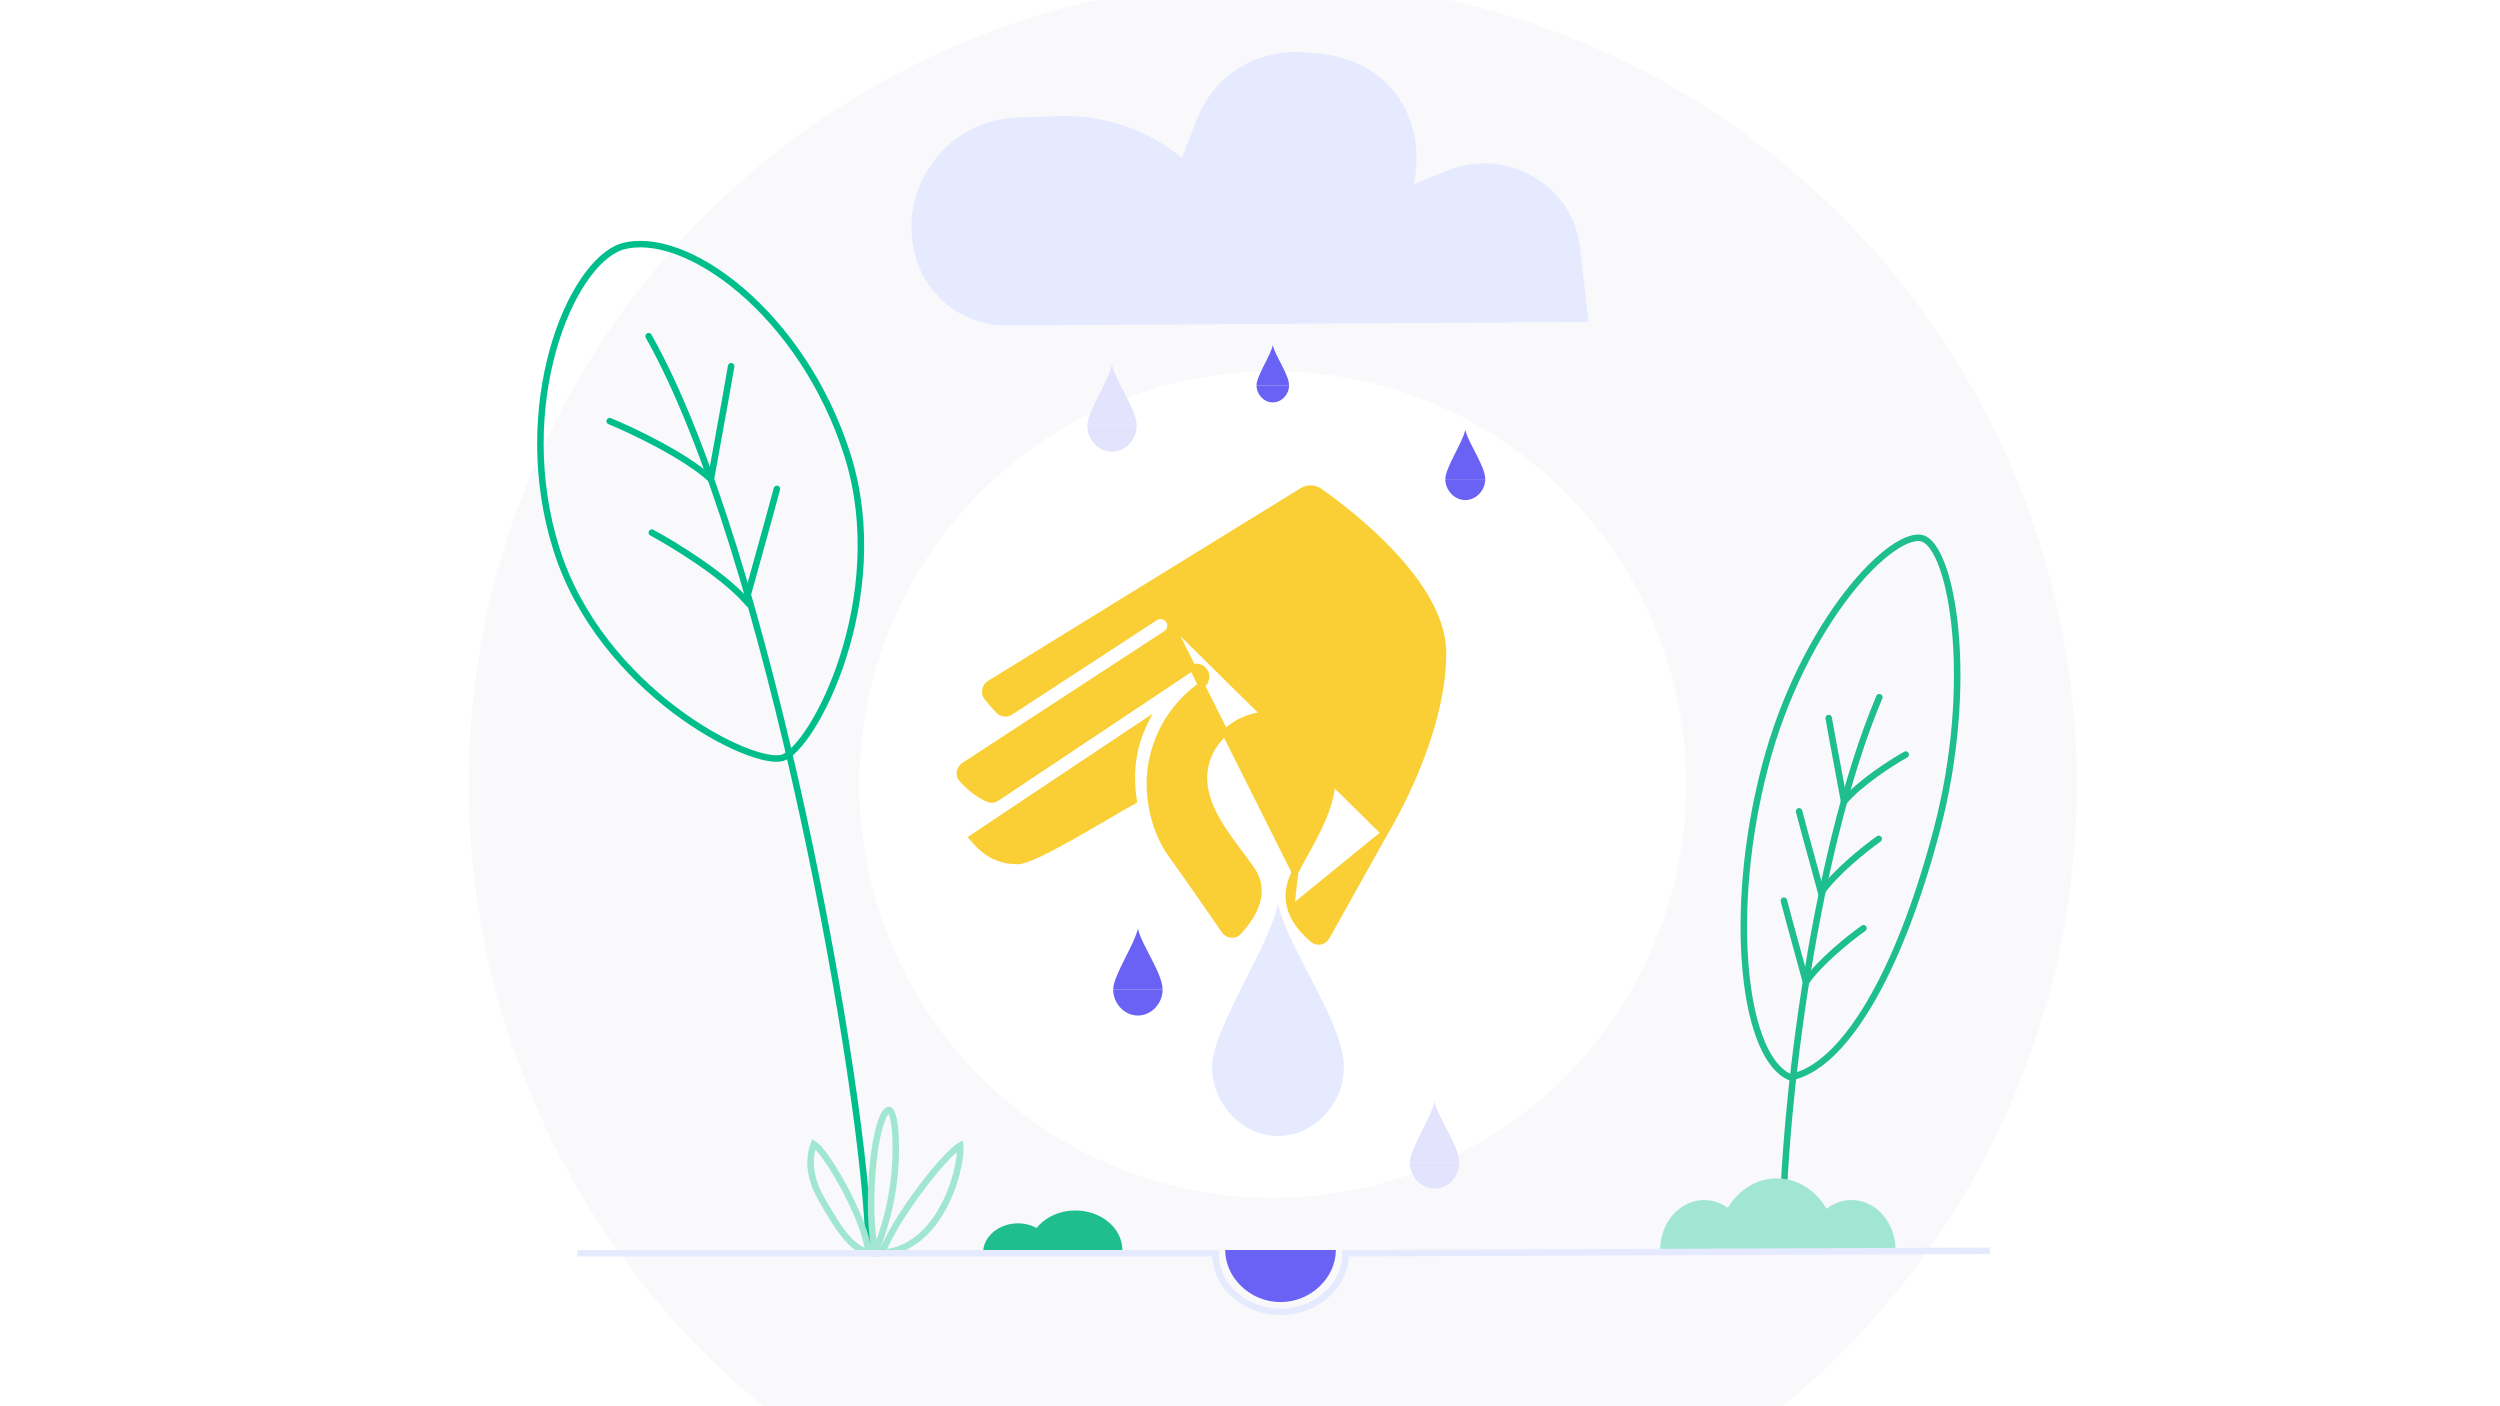 <svg width="384" height="216" viewBox="0 0 384 216" fill="none" xmlns="http://www.w3.org/2000/svg">
<g clip-path="url(#clip0_5382_81572)">
<circle opacity="0.03" cx="195.5" cy="120.5" r="93.5" stroke="#2A3070" stroke-width="60"/>
<path fill-rule="evenodd" clip-rule="evenodd" d="M151.017 192.814H172.351C172.387 192.566 172.406 192.314 172.406 192.057C172.406 188.673 169.177 185.93 165.193 185.93C162.711 185.93 160.522 186.995 159.224 188.616C158.394 188.167 157.409 187.906 156.352 187.906C153.396 187.906 151 189.942 151 192.452C151 192.574 151.006 192.695 151.017 192.814Z" fill="#1EBE8E"/>
<path d="M133.44 191.807C133.03 167.85 118.044 84.192 99.63 51.645" stroke="#00BE8C" stroke-linecap="round"/>
<path d="M100.122 81.812C103.428 83.596 110.951 88.186 114.594 92.269C117.829 80.68 119.098 75.993 119.327 75.097" stroke="#00BE8C" stroke-linecap="round"/>
<path d="M93.649 64.691C97.142 66.128 105.141 69.919 109.193 73.584C111.334 61.882 112.159 57.153 112.304 56.251" stroke="#00BE8C" stroke-linecap="round"/>
<path d="M130.194 69.982C133.605 80.83 132.304 92.107 129.509 100.872C128.111 105.253 126.346 108.99 124.625 111.717C123.764 113.082 122.92 114.183 122.146 114.984C121.361 115.796 120.69 116.255 120.182 116.406C119.667 116.56 118.844 116.557 117.733 116.336C116.636 116.118 115.313 115.7 113.828 115.082C110.86 113.846 107.283 111.826 103.643 109.074C96.359 103.566 88.868 95.163 85.457 84.316C82.038 73.445 82.523 62.475 84.901 53.885C86.09 49.59 87.748 45.905 89.615 43.131C91.488 40.348 93.533 38.537 95.476 37.89C97.865 37.18 100.787 37.432 103.969 38.591C107.15 39.75 110.555 41.804 113.875 44.643C120.514 50.32 126.771 59.099 130.194 69.982Z" stroke="#00BE8C" stroke-linecap="round"/>
<path d="M175.745 111.105L175.745 111.105C173.87 115.004 173.518 118.768 174.118 123.002C172.802 123.739 171.279 124.628 169.687 125.557L169.524 125.652C167.747 126.689 165.888 127.772 164.124 128.756C162.359 129.741 160.699 130.622 159.319 131.255C158.629 131.572 158.017 131.823 157.502 131.994C156.978 132.168 156.593 132.246 156.342 132.246C154.674 132.246 153.335 131.862 152.177 131.185C151.146 130.582 150.24 129.735 149.368 128.679L175.758 111.078L175.745 111.105Z" fill="#FACF35" stroke="#FACF35"/>
<path d="M179.538 95.269L179.539 95.27C179.996 95.968 179.799 96.911 179.101 97.368L179.1 97.368L148.104 117.589C147.353 118.079 147.213 119.08 147.781 119.69C148.969 120.967 150.288 122.049 151.849 122.725C152.227 122.889 152.685 122.831 153.074 122.572L182.888 102.693L182.923 102.67L182.962 102.652L183.275 102.513L183.331 102.488L183.391 102.477C183.514 102.455 183.67 102.43 183.852 102.44C184.034 102.446 184.214 102.494 184.367 102.566L184.389 102.577L184.411 102.589L184.615 102.711L184.687 102.754L184.741 102.817L185.021 103.147L185.063 103.197L185.091 103.256L185.147 103.373L185.175 103.432L185.187 103.496L185.253 103.848L185.265 103.916L185.259 103.984L185.246 104.133L185.241 104.196L185.22 104.255L185.079 104.657L185.05 104.738L184.996 104.805L184.902 104.922L184.881 104.948L184.856 104.971L184.674 105.143L184.647 105.168L184.617 105.189C180.51 108.057 177.766 112.36 176.888 117.306L176.449 117.228L176.888 117.306C176.01 122.25 177.381 127.807 179.972 131.335C181.924 133.993 186.006 139.898 188.08 142.911C188.599 143.666 189.621 143.759 190.194 143.143C191.473 141.771 192.559 140.202 193.039 138.573C193.513 136.965 193.401 135.29 192.273 133.632C191.701 132.794 191.055 131.929 190.384 131.03C190.32 130.944 190.256 130.858 190.191 130.771C189.454 129.782 188.693 128.755 187.991 127.699C186.59 125.594 185.385 123.33 185.038 120.951C184.489 117.211 186.056 113.868 189.369 111.557L189.37 111.557C192.241 109.557 195.723 109.282 198.877 110.808L198.877 110.808C202.514 112.572 204.585 115.631 204.627 119.409C204.656 122.018 203.74 124.618 202.575 127.065C201.991 128.292 201.339 129.493 200.702 130.647C200.604 130.824 200.507 131 200.41 131.175C199.875 132.142 199.361 133.07 198.909 133.963L179.538 95.269ZM179.538 95.269C179.093 94.592 178.129 94.379 177.441 94.831C177.441 94.832 177.44 94.832 177.44 94.832L155.206 109.333C154.637 109.704 153.914 109.642 153.468 109.19C152.82 108.534 152.215 107.838 151.634 107.112C151.105 106.45 151.288 105.46 152.039 104.998L200.032 75.413C200.852 74.908 201.864 74.919 202.633 75.459C205.03 77.14 209.804 80.715 213.973 85.21C218.162 89.725 221.645 95.068 221.645 100.289C221.645 106.704 219.514 113.435 217.313 118.675C215.206 123.689 213.053 127.295 212.696 127.892C212.681 127.918 212.669 127.938 212.66 127.952L212.66 127.952M179.538 95.269L212.66 127.952M212.66 127.952L212.654 127.963M212.66 127.952L212.654 127.963M212.654 127.963L203.76 143.869C203.322 144.651 202.343 144.85 201.717 144.323C200.053 142.926 198.833 141.37 198.285 139.663M212.654 127.963L198.285 139.663M198.285 139.663C197.742 137.971 197.841 136.081 198.909 133.963L198.285 139.663Z" fill="#FACF35" stroke="#FACF35"/>
<path d="M206.428 163.884C206.428 169.477 201.894 174.494 196.301 174.494C190.708 174.494 186.174 169.477 186.174 163.884C186.174 163.884 190.226 163.884 195.819 163.884C201.412 163.884 206.428 163.884 206.428 163.884Z" fill="#E6EAFF"/>
<path d="M196.301 138.808C195.035 145.238 186.174 158.097 186.174 163.884H206.428C206.428 157.133 197.567 145.238 196.301 138.808Z" fill="#E6EAFF"/>
<path d="M178.579 152.009C178.579 154.107 176.878 155.988 174.781 155.988C172.684 155.988 170.983 154.107 170.983 152.009C170.983 152.009 172.503 152.009 174.6 152.009C176.698 152.009 178.579 152.009 178.579 152.009Z" fill="#6A62F4"/>
<path d="M174.781 142.605C174.306 145.017 170.983 149.839 170.983 152.009H178.579C178.579 149.477 175.256 145.017 174.781 142.605Z" fill="#6A62F4"/>
<path d="M174.595 65.404C174.595 67.501 172.895 69.382 170.798 69.382C168.7 69.382 167 67.501 167 65.404C167 65.404 168.519 65.404 170.617 65.404C172.714 65.404 174.595 65.404 174.595 65.404Z" fill="#E3E3FD"/>
<path d="M170.798 56C170.323 58.411 167 63.234 167 65.404H174.595C174.595 62.872 171.272 58.411 170.798 56Z" fill="#E3E3FD"/>
<path d="M198 59.191C198 60.571 196.881 61.809 195.5 61.809C194.119 61.809 193 60.571 193 59.191C193 59.191 194 59.191 195.381 59.191C196.762 59.191 198 59.191 198 59.191Z" fill="#6A62F4"/>
<path d="M195.5 53C195.188 54.587 193 57.762 193 59.191H198C198 57.524 195.812 54.587 195.5 53Z" fill="#6A62F4"/>
<path d="M228.135 73.596C228.135 75.29 226.762 76.809 225.068 76.809C223.373 76.809 222 75.29 222 73.596C222 73.596 223.227 73.596 224.921 73.596C226.616 73.596 228.135 73.596 228.135 73.596Z" fill="#6A62F4"/>
<path d="M225.068 66C224.684 67.948 222 71.843 222 73.596H228.135C228.135 71.551 225.451 67.948 225.068 66Z" fill="#6A62F4"/>
<path d="M224.151 178.593C224.151 180.69 222.451 182.571 220.353 182.571C218.256 182.571 216.556 180.69 216.556 178.593C216.556 178.593 218.075 178.593 220.172 178.593C222.27 178.593 224.151 178.593 224.151 178.593Z" fill="#E3E3FD"/>
<path d="M220.353 169.189C219.879 171.6 216.556 176.423 216.556 178.593H224.151C224.151 176.061 220.828 171.6 220.353 169.189Z" fill="#E3E3FD"/>
<path d="M205.188 192C205.188 196.217 201.382 200 196.688 200C191.993 200 188.188 196.217 188.188 192C188.188 192 191.588 192 196.283 192C200.977 192 205.188 192 205.188 192Z" fill="#6A62F4"/>
<path d="M271.108 117.741C268.183 128.892 267.314 140.214 268.149 149.089C268.567 153.529 269.408 157.33 270.614 160.184C271.798 162.985 273.294 164.784 275.007 165.47C279.021 164.699 283.169 160.836 287.067 154.292C290.99 147.706 294.6 138.502 297.531 127.327C300.454 116.181 301.073 105.386 300.347 97.165C299.984 93.052 299.286 89.604 298.383 87.086C297.932 85.827 297.435 84.819 296.917 84.081C296.397 83.339 295.881 82.907 295.396 82.728C294.91 82.549 294.258 82.555 293.437 82.811C292.622 83.065 291.683 83.554 290.652 84.275C288.591 85.718 286.218 88.055 283.803 91.162C278.976 97.372 274.028 106.603 271.108 117.741Z" stroke="#1EBE8E" stroke-linecap="round"/>
<path d="M136.766 170.657C136.642 170.508 136.552 170.489 136.456 170.505L136.456 170.505C136.357 170.521 136.161 170.631 135.906 171.036C135.662 171.422 135.422 171.987 135.196 172.713C134.746 174.16 134.383 176.149 134.14 178.378C133.684 182.554 133.658 187.478 134.22 191.092C134.272 191.348 134.315 191.596 134.347 191.834L133.36 191.994C133.316 191.758 133.274 191.516 133.235 191.268C132.964 189.938 132.412 188.328 131.695 186.635C130.851 184.64 129.793 182.561 128.738 180.747C127.679 178.926 126.637 177.394 125.829 176.48C125.469 176.071 125.194 175.831 125.013 175.723C123.938 178.524 124.643 181.586 126.289 184.386C126.341 184.473 126.391 184.56 126.442 184.646C127.759 186.885 128.902 188.827 130.163 190.235C131.456 191.678 132.823 192.5 134.568 192.5C139.875 192.5 143.279 188.771 145.277 184.684C146.272 182.649 146.9 180.557 147.226 178.87C147.389 178.026 147.475 177.293 147.495 176.725C147.505 176.44 147.499 176.205 147.48 176.023C147.478 176.004 147.476 175.987 147.474 175.97C147.463 175.976 147.453 175.982 147.442 175.988C147.163 176.147 146.768 176.459 146.275 176.921C145.299 177.836 144.03 179.252 142.686 180.935C139.995 184.306 137.059 188.673 135.599 192.098L134.673 191.72C136.928 185.936 137.888 179.917 137.514 173.94L137.514 173.94C137.471 173.253 137.379 172.273 137.154 171.502C137.04 171.112 136.907 170.826 136.766 170.657ZM124.889 175.666C124.889 175.666 124.891 175.666 124.893 175.666C124.891 175.666 124.889 175.666 124.889 175.666Z" stroke="#A1E6D1"/>
<path d="M273.819 192C273.482 174.2 278.183 131.926 288.661 107.095" stroke="#1EBE8E" stroke-linecap="round"/>
<path d="M288.567 128.856C286.534 130.295 281.919 133.96 279.73 137.107C277.415 128.681 276.504 125.271 276.338 124.62" stroke="#1EBE8E" stroke-linecap="round"/>
<path d="M286.23 142.581C284.196 144.02 279.582 147.686 277.393 150.832C275.077 142.406 274.166 138.996 274 138.345" stroke="#1EBE8E" stroke-linecap="round"/>
<path d="M292.717 115.905C290.576 117.107 285.686 120.23 283.252 123.114C281.63 114.463 280.999 110.966 280.886 110.298" stroke="#1EBE8E" stroke-linecap="round"/>
<path d="M154.651 50L244 49.45L242.697 38.035C242.681 37.891 242.663 37.757 242.643 37.617C241.314 28.204 231.333 22.622 222.474 26.155L217.172 28.268C217.347 27.547 219.132 19.534 213.552 13.41C209.577 9.048 204.385 8.415 203.052 8.29L200.219 8.055C196.757 7.768 193.293 8.605 190.349 10.442C187.403 12.278 185.134 15.016 183.88 18.244L181.543 24.259C176.28 19.906 169.601 17.62 162.764 17.834L156.392 18.033C145.185 18.384 137.422 29.302 140.796 39.951C141.724 42.881 143.571 45.437 146.064 47.246C148.558 49.054 151.567 50.019 154.651 50Z" fill="#E6EAFF"/>
<path fill-rule="evenodd" clip-rule="evenodd" d="M291.132 192.588H255.021C255.007 192.387 255 192.185 255 191.98C255 187.754 258.027 184.328 261.76 184.328C263.095 184.328 264.34 184.766 265.388 185.522C267.028 182.793 269.793 181 272.929 181C276.123 181 278.933 182.86 280.56 185.676C281.649 184.826 282.97 184.328 284.393 184.328C288.127 184.328 291.153 187.754 291.153 191.98C291.153 192.185 291.146 192.387 291.132 192.588Z" fill="#A1E6D1"/>
<path d="M88.688 192.5H186.687C186.687 197.736 191.451 201.5 196.687 201.5C201.924 201.5 206.687 197.736 206.687 192.5L305.67 192.119" stroke="#E6EAFF"/>
</g>
<defs>
<clipPath id="clip0_5382_81572">
<rect width="384" height="216" fill="white"/>
</clipPath>
</defs>
</svg>
